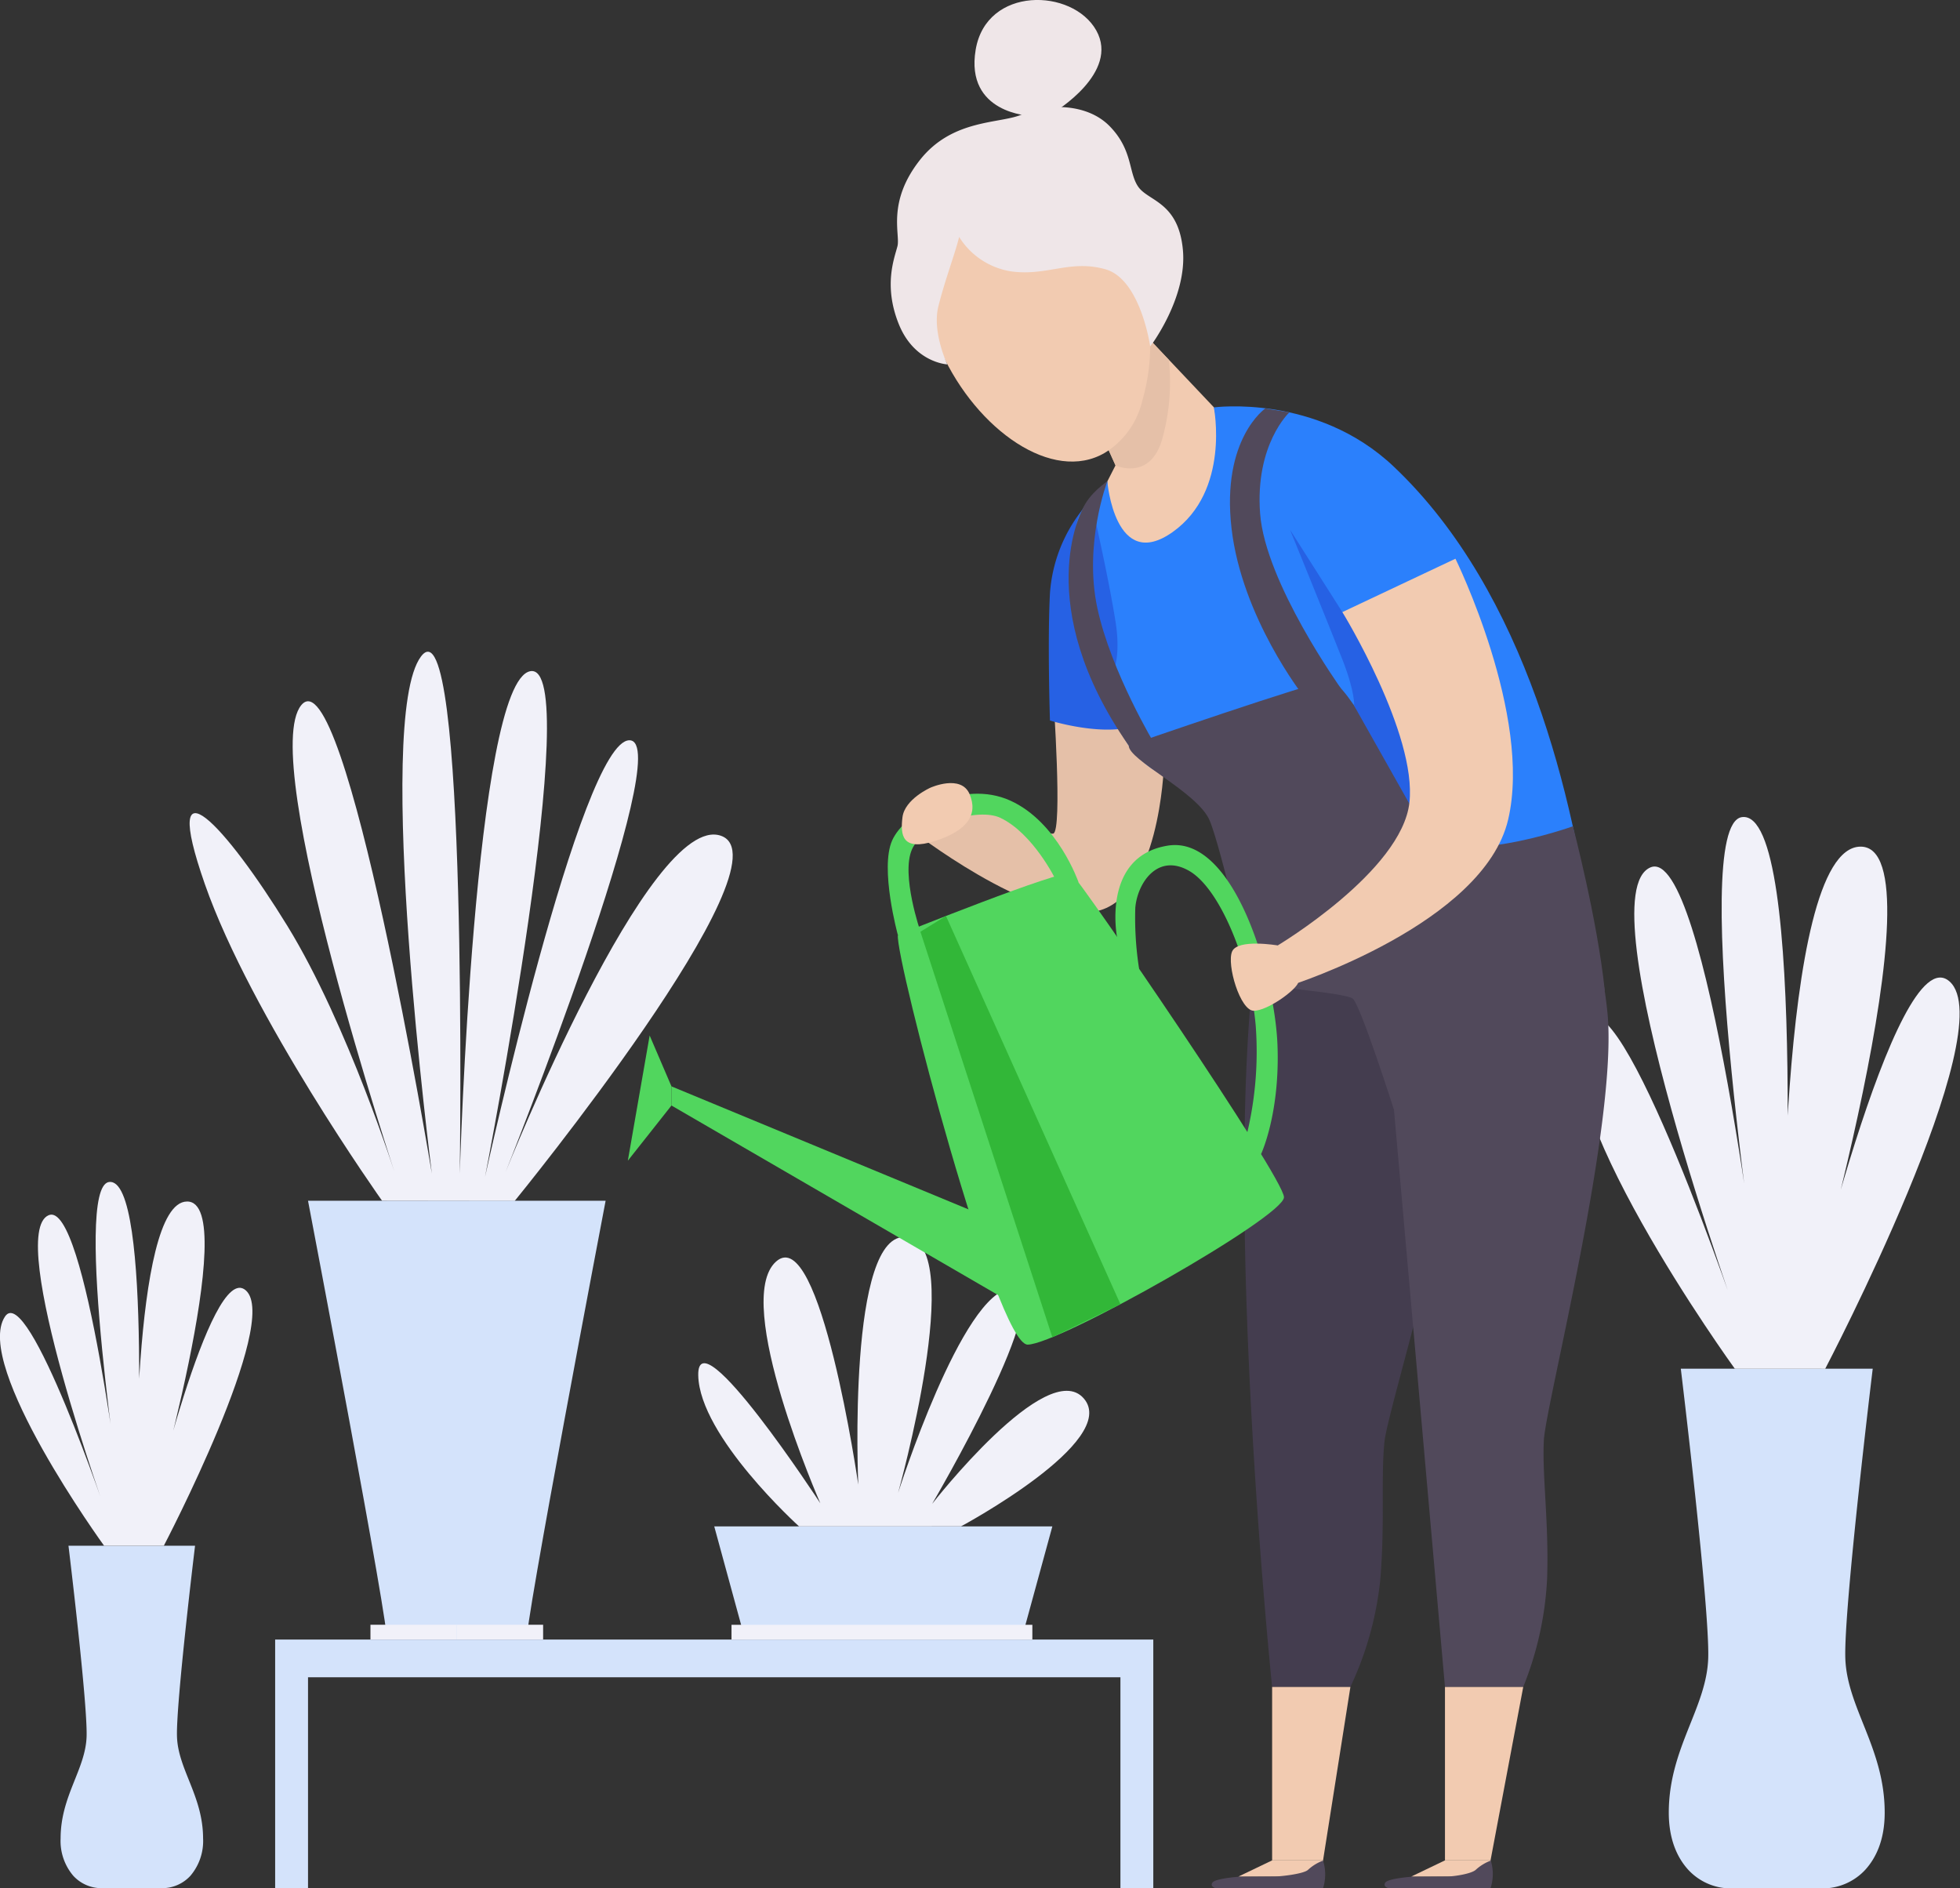 <svg id="Layer_1" data-name="Layer 1" xmlns="http://www.w3.org/2000/svg" viewBox="0 0 344.06 331.44"><rect x="0" y="0" width="344.06" height="331.44" fill="#333333" stroke="none"/><defs><style>.cls-1{fill:#d4e3fb;}.cls-2{fill:#f1f1f9;}.cls-3{fill:#f2cbb1;}.cls-4{fill:#e5c0a8;}.cls-5{fill:#443d4f;}.cls-6{fill:#2661e4;}.cls-7{fill:#51495b;}.cls-8{fill:#efe6e8;}.cls-9{fill:#2b80fc;}.cls-10{fill:#51d65e;}.cls-11{fill:#32b738;}</style></defs><path class="cls-1" d="M546.79,432.5c-.3-8.72,4.81-50.84,4.81-50.84H517.91s5.11,42.12,4.81,50.84-6.92,15.8-6.92,27.08c0,4.84,1.58,8,3.39,10a10.16,10.16,0,0,0,7.56,3.3h16a10.2,10.2,0,0,0,7.57-3.3c1.8-2,3.38-5.12,3.38-10C553.71,448.3,547.09,441.23,546.79,432.5Z" transform="translate(-222.86 -141.41)"/><path class="cls-2" d="M527.39,381.66s-34.83-48.09-26.4-61c6.16-9.43,27.6,54.23,27.6,54.23s-27.6-76.33-16-81.23c9.89-4.15,19.71,79.27,19.71,79.27s-13.42-86.71-3.67-88.09c11.81-1.68,7.13,89.29,7.13,89.29s-1.21-84,13.69-84.11-10.38,86.37-10.38,86.37,16.54-71,26-62.72-21.81,68-21.81,68Z" transform="translate(-222.86 -141.41)"/><path class="cls-1" d="M253.93,446.25c-.2-5.76,3.17-33.52,3.17-33.52H234.88s3.38,27.76,3.18,33.52-4.56,10.41-4.56,17.85a9.42,9.42,0,0,0,2.23,6.57,6.72,6.72,0,0,0,5,2.17h10.55a6.73,6.73,0,0,0,5-2.17,9.42,9.42,0,0,0,2.23-6.57C258.49,456.66,254.12,452,253.93,446.25Z" transform="translate(-222.86 -141.41)"/><path class="cls-2" d="M241.13,412.73s-23-31.71-17.4-40.22c4.06-6.22,18.2,35.75,18.2,35.75s-18.2-50.32-10.52-53.55c6.52-2.73,13,52.26,13,52.26s-8.85-57.17-2.42-58.08c7.78-1.11,4.7,58.88,4.7,58.88s-.8-55.39,9-55.46-6.84,56.95-6.84,56.95S259.78,362.45,266,367.9s-14.38,44.83-14.38,44.83Z" transform="translate(-222.86 -141.41)"/><path class="cls-2" d="M363.13,409.34s-17.48-15.79-17.7-26.51,21.43,22.45,21.43,22.45-15.57-35.42-7.78-42.42S373.52,402,373.52,402s-2-44.9,8.57-43.43-1.58,44.89-1.58,44.89,11.28-35.42,19.86-35.87-13.88,37.79-13.88,37.79,20.19-25.94,26.62-18.5-21.55,22.45-21.55,22.45Z" transform="translate(-222.86 -141.41)"/><path class="cls-2" d="M289.93,352.18s-23-32.37-31.11-55.58,3.84-10,14.49,7.34,19.18,44.35,19.18,44.35S268,274.58,275.75,265.18s22.92,82.23,22.92,82.23-10.23-79.59-1.92-90.75,6.82,90.75,6.82,90.75,2.55-86.21,12.35-88.18S308,348,308,348s16.83-76.65,25.35-76.65-21.73,75.77-21.73,75.77,25.35-63.44,37.82-59-36.23,64.09-36.23,64.09Z" transform="translate(-222.86 -141.41)"/><path class="cls-3" d="M417.24,225.91l1.44-2.82L415,214.86l7.66-16,13.33,14.09s3.27,13.93-2.94,22.62S416.32,237.88,417.24,225.91Z" transform="translate(-222.86 -141.41)"/><path class="cls-4" d="M407.75,263.51s1.66,23.76,0,24.22-18.8-8.13-21.35-7.37-3.76,6.61-3.76,6.61,21.12,16.55,32.44,14.44S427.16,276,427.16,276V265.47Z" transform="translate(-222.86 -141.41)"/><path class="cls-5" d="M445.86,295.18c-10.48,38.12.31,142.33.31,142.33h13.74a58,58,0,0,0,5.23-18.67c.87-10,.09-18.19.76-24.44S482,339.3,481.14,320s-8.8-30-8.8-30S447.34,289.79,445.86,295.18Z" transform="translate(-222.86 -141.41)"/><path class="cls-6" d="M412.83,230.93a26.6,26.6,0,0,0-5.66,14.61c-.45,8.58,0,22.34,0,22.34s12.63,3.95,17.6-.57S412.83,230.93,412.83,230.93Z" transform="translate(-222.86 -141.41)"/><path class="cls-7" d="M463.81,293.77l12.7,143.74h13.74a58.42,58.42,0,0,0,4.19-18.95c.33-10.06-.89-18.08-.57-24.34s13.07-55.84,11.16-75.09-10.43-29.54-10.43-29.54Z" transform="translate(-222.86 -141.41)"/><polygon class="cls-3" points="223.31 296.11 223.31 326.55 232.25 326.55 237.05 296.11 223.31 296.11"/><polygon class="cls-3" points="232.25 326.55 232.25 329.4 217.37 329.4 223.31 326.55 232.25 326.55"/><path class="cls-7" d="M455.11,472.84H436.24s-1.06-.29-.53-1,4.52-1,4.52-1l6.34-.05c1.1,0,5.15-.45,5.9-1.17a8,8,0,0,1,2.64-1.62A8,8,0,0,1,455.11,472.84Z" transform="translate(-222.86 -141.41)"/><polygon class="cls-3" points="253.65 296.11 253.65 326.55 261.65 326.55 267.39 296.11 253.65 296.11"/><polygon class="cls-3" points="261.65 326.55 261.65 329.4 247.71 329.4 253.65 326.55 261.65 326.55"/><path class="cls-7" d="M484.51,472.84H466.58s-1.06-.29-.53-1,4.52-1,4.52-1l6.34-.05c1.1,0,4.21-.45,5-1.17a8.14,8.14,0,0,1,2.64-1.62A7.92,7.92,0,0,1,484.51,472.84Z" transform="translate(-222.86 -141.41)"/><path class="cls-3" d="M421.52,185.81c5.79,14,3.79,31.11-5.6,35.55s-22.59-5.48-28.38-19.47-2-26.75,7.4-31.19S415.72,171.82,421.52,185.81Z" transform="translate(-222.86 -141.41)"/><path class="cls-8" d="M391.23,183a13.13,13.13,0,0,0,9.16,6.05c6.27.86,10.34-2.13,16.53-.37s7.85,13.56,7.85,13.56,6.5-8.51,5.74-16.93-6-8.56-7.8-11.06-.93-6.48-5.07-10.7-11.39-3.88-15.24-2.11-12.3.7-18.1,8.11-3.37,13-3.9,15.08-2.5,6.89.24,13.68,8.52,7.06,8.52,7.06-2.7-5.63-1.58-10.17S390.47,186.08,391.23,183Z" transform="translate(-222.86 -141.41)"/><path class="cls-8" d="M403.71,161.74s-11.46-.39-9.58-11.6,17-10.83,21.17-3.39-7.4,14.35-7.4,14.35Z" transform="translate(-222.86 -141.41)"/><path class="cls-9" d="M417.24,225.91s1.32,16.1,11.48,8.88,7.22-21.87,7.22-21.87,18.06-2.43,31.58,10.39c23.47,22.23,31.63,58.88,34.78,82.12-16.69,9-59.67,8.85-59.67,8.85s-1.81-25.72-8.35-34c-1.33-1.68-11.81-1-15.64-12.94s-3.91-27.9-6.85-33.09C411.57,230.65,417.24,225.91,417.24,225.91Z" transform="translate(-222.86 -141.41)"/><path class="cls-7" d="M421,272.26s32.4-11.23,35.26-11.38,12.18,17.45,16.09,25.57,26.62,0,26.62,0,4.28,16.24,5.6,28.88c-18.53,1.06-37,20.92-37,20.92s-5.9-18.51-7.26-19.56-17.67-2.41-17.67-2.41-5.34-23.92-7.45-28.88S420.89,274.82,421,272.26Z" transform="translate(-222.86 -141.41)"/><path class="cls-10" d="M380.47,305.53s29.08-11.73,30.46-10.79,37.32,53.38,37.32,56.82-39.54,25.87-45,25.87S380,309.66,380.47,305.53Z" transform="translate(-222.86 -141.41)"/><path class="cls-10" d="M418.94,305.84s-2.75-14.14,8.93-16,18.78,22.91,19.24,35S444.22,344,444.22,344l-2.76-2.4a61.83,61.83,0,0,0,1.83-20.15c-.92-10.69-6.11-24-11.71-27.19s-9.09,2.27-9.43,6.51a57.66,57.66,0,0,0,.68,10.76S419.22,309.34,418.94,305.84Z" transform="translate(-222.86 -141.41)"/><path class="cls-10" d="M380.47,305.53s-3.2-11.67-1-16.6,12.37-10.76,20.72-7,12,14.35,12,14.35l-4-.44s-3.95-8.13-9.73-10.88c-3.93-1.86-13.57,1.09-15.52,5.56s1.5,14.42,1.5,14.42Z" transform="translate(-222.86 -141.41)"/><polygon class="cls-10" points="176.29 227.95 117.87 194.05 117.87 190.69 174.28 214.05 176.29 227.95"/><polygon class="cls-10" points="117.87 194.05 110.21 203.74 114.04 181.76 117.87 190.69 117.87 194.05"/><path class="cls-3" d="M447.15,307.36s-7-1.2-8,1.05,1.4,10.45,3.82,10.42,7.25-3.54,7.77-4.91S447.15,307.36,447.15,307.36Z" transform="translate(-222.86 -141.41)"/><path class="cls-3" d="M386.19,279.67s-4.52,2-4.91,5.19-.06,6,5.7,4.17,7.59-4.68,6.08-8.23S386.19,279.67,386.19,279.67Z" transform="translate(-222.86 -141.41)"/><path class="cls-4" d="M417.48,220.46a14.71,14.71,0,0,0,5.92-8.8,35.06,35.06,0,0,0,1.37-9.45l.44-.62,2.83,3a37.06,37.06,0,0,1-1.22,14.09c-2.17,7.18-8.14,4.43-8.14,4.43Z" transform="translate(-222.86 -141.41)"/><path class="cls-7" d="M449.2,213.79s-6.05,5.58-5.14,17.76,14.24,30.77,14.24,30.77l-6.68,1.19s-10.78-13.72-12.58-29.4,5.93-21,5.93-21Z" transform="translate(-222.86 -141.41)"/><path class="cls-6" d="M458.5,248.85l-9.18-14.44s6.92,17,9.18,22.75,2.07,8.13,2.07,8.13l10.68,18.94,2.14-12.52Z" transform="translate(-222.86 -141.41)"/><path class="cls-3" d="M458.5,248.85s13.12,21.38,11.77,33.44-23.12,25.07-23.12,25.07l2.55,6.92s33.61-10.75,37.9-29-9.25-45.8-9.25-45.8Z" transform="translate(-222.86 -141.41)"/><path class="cls-6" d="M415,232.12s2.56,11.17,3.71,18.61-1.18,10.15-1.18,10.15-4.33-10.83-4.78-16.92A26.92,26.92,0,0,1,415,232.12Z" transform="translate(-222.86 -141.41)"/><path class="cls-7" d="M412.83,230.93s-9.06,16.6,8.15,41.33c3.37,1.41,4.7,0,4.7,0s-7.79-12.88-10.2-24.16,1.76-22.19,1.76-22.19S414,228,412.83,230.93Z" transform="translate(-222.86 -141.41)"/><polygon class="cls-1" points="48.3 287.79 48.3 294.41 48.3 331.44 54.07 331.44 54.07 294.41 196.68 294.41 196.68 331.44 202.45 331.44 202.45 294.41 202.45 287.79 48.3 287.79"/><path class="cls-1" d="M329.17,352.18H276.93s14.69,77,13.79,77h24.66C314.48,429.19,329.17,352.18,329.17,352.18Z" transform="translate(-222.86 -141.41)"/><polygon class="cls-1" points="155.17 267.93 154.94 267.93 125.38 267.93 130.8 287.79 154.94 287.79 155.17 287.79 179.3 287.79 184.73 267.93 155.17 267.93"/><rect class="cls-2" x="65.03" y="285.19" width="15.15" height="2.59"/><rect class="cls-2" x="80.19" y="285.19" width="15.15" height="2.59"/><rect class="cls-2" x="128.41" y="285.2" width="52.81" height="2.59"/><polygon class="cls-11" points="161.57 163.55 184.73 234.73 196.68 228.93 166.06 160.78 161.57 163.55"/></svg>